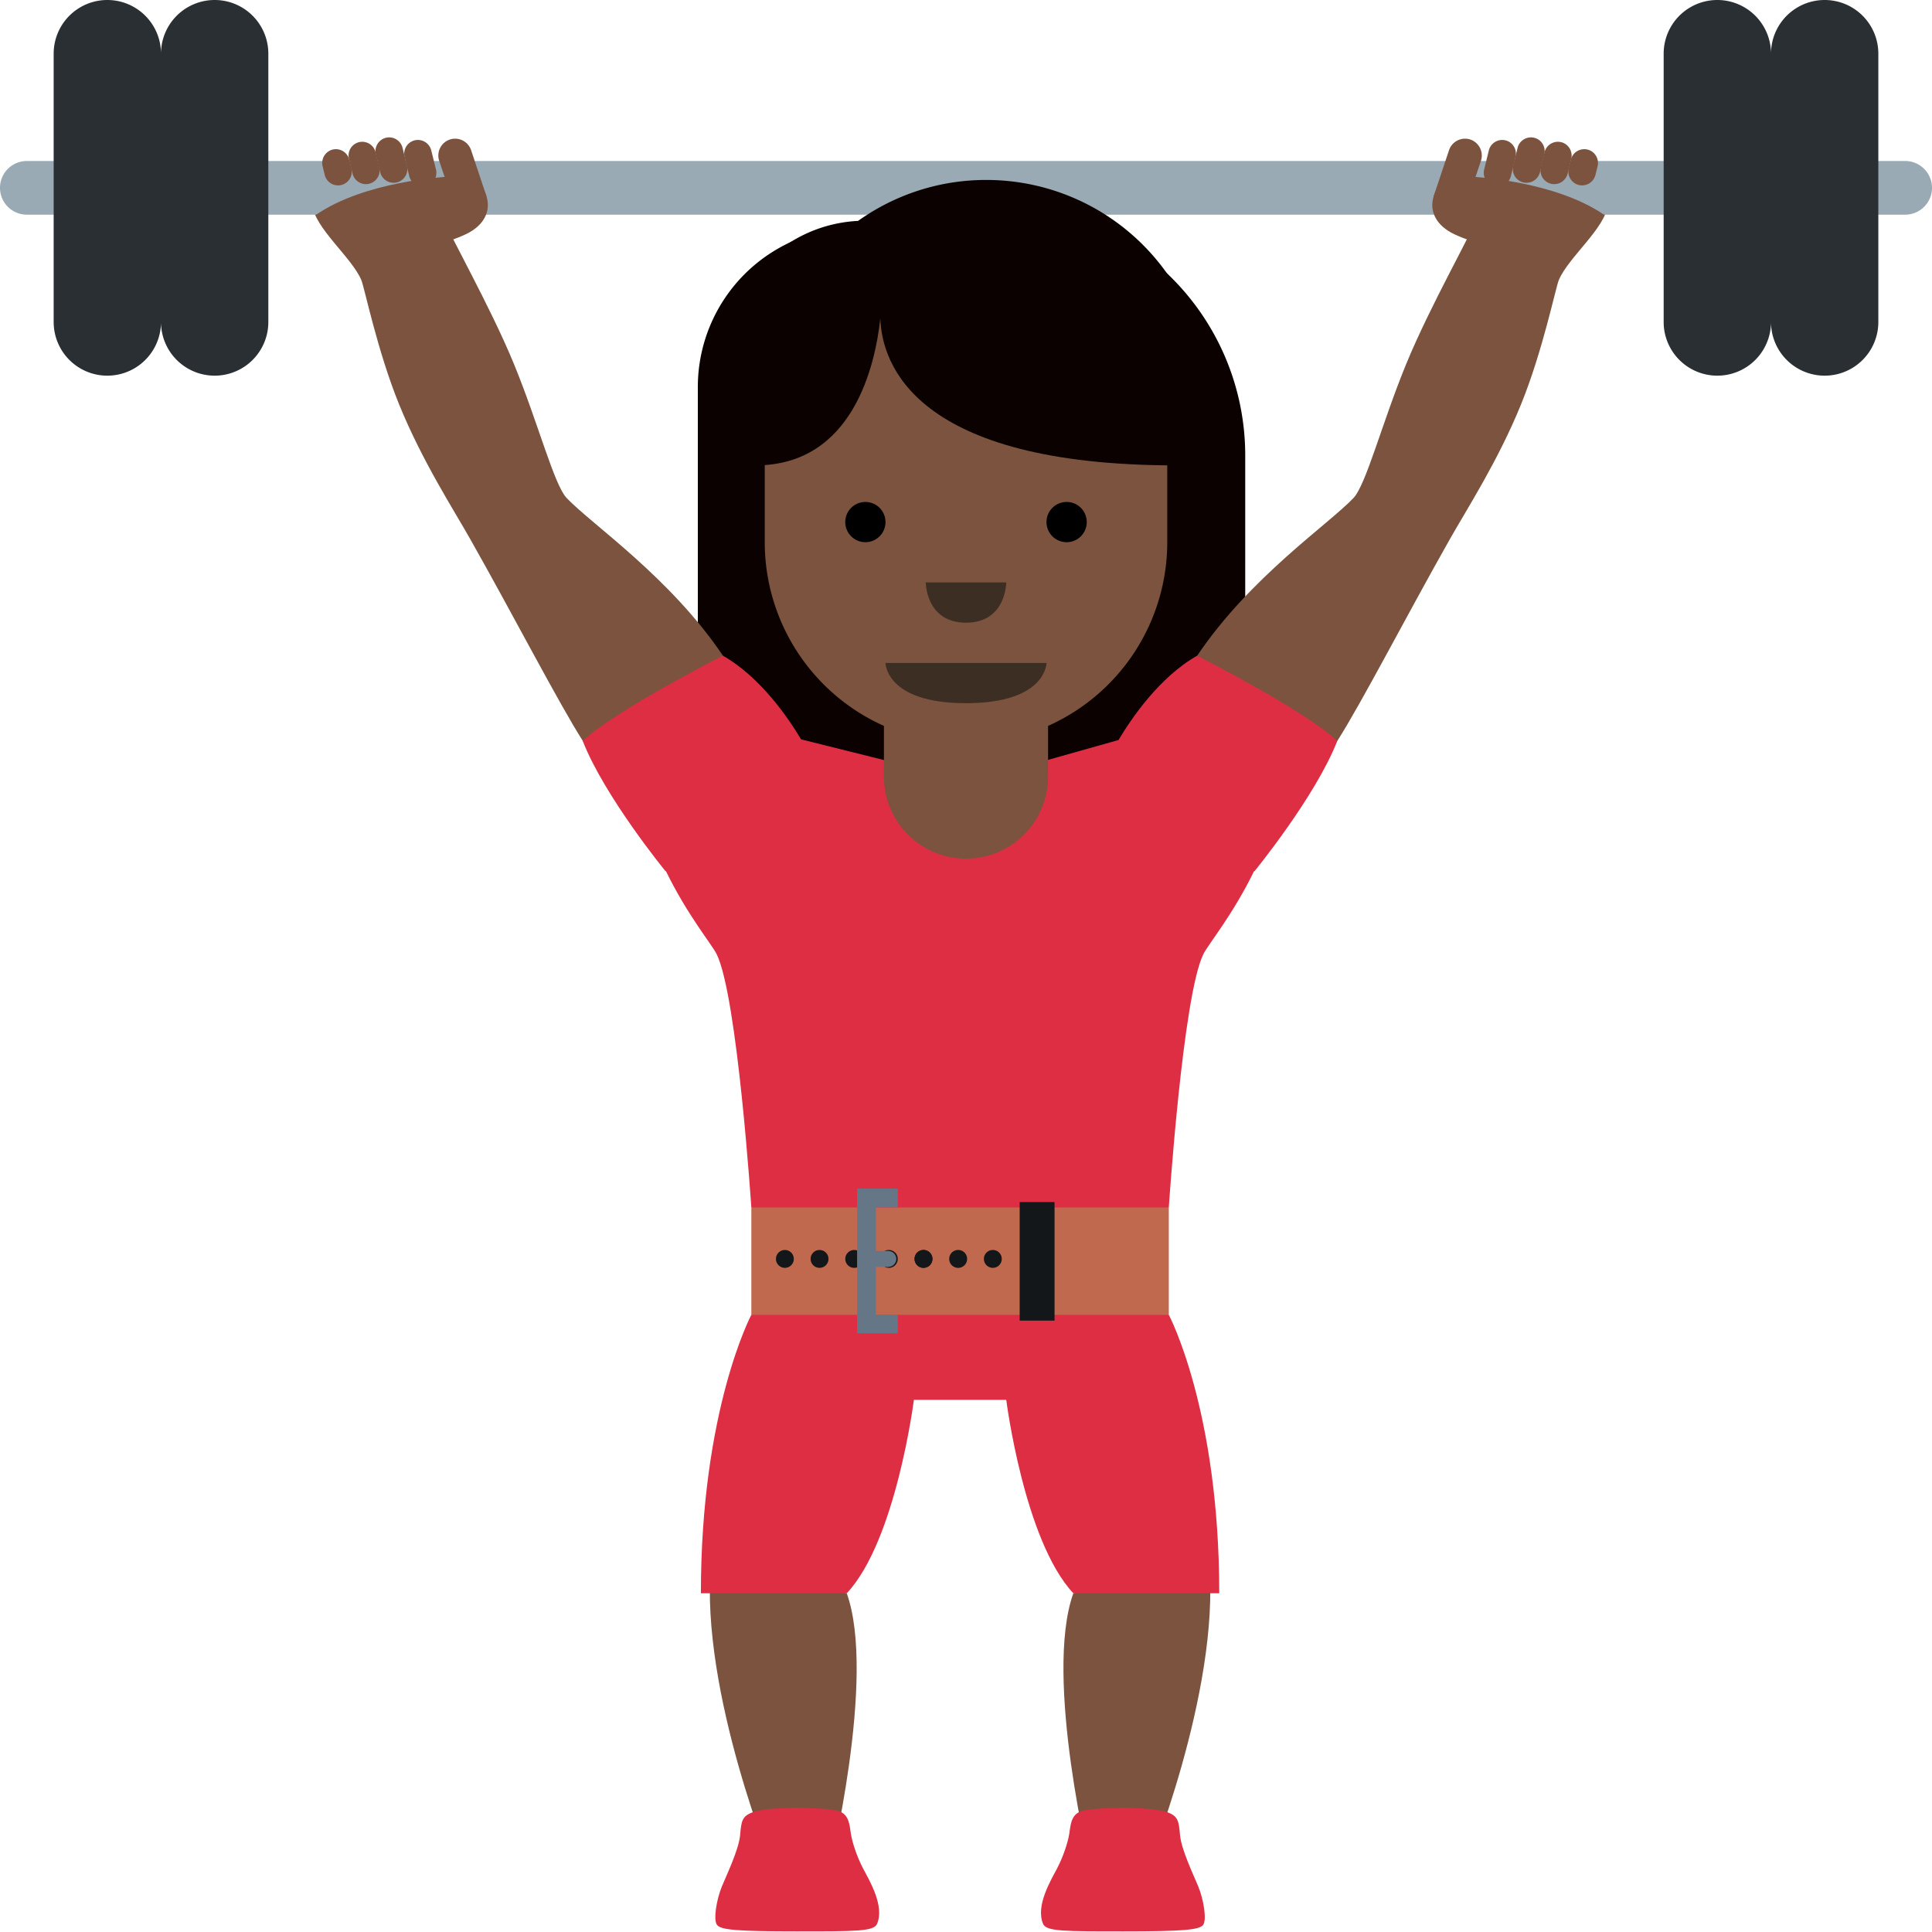 <svg xmlns="http://www.w3.org/2000/svg" viewBox="0 0 36 36"><path fill="#0B0200" d="M18.528 3.81c-.731 0-1.421.173-2.037.472a2.975 2.975 0 0 0-3.488 2.928v5.1h.007c.078 2.748 2.326 4.954 5.093 4.954s5.015-2.206 5.093-4.954h.007V8.485a4.675 4.675 0 0 0-4.675-4.675z"/><path fill="#7C533E" d="M15.447 34.875h-1.02s-1.384-3.348-1.18-5.736l2.531.549c.56 1.564-.331 5.187-.331 5.187zm4.885 0h1.02s1.384-3.348 1.18-5.736L20 29.688c-.559 1.564.332 5.187.332 5.187z"/><path fill="#DD2E44" d="M13.452 35.149c.102-.243.316-.694.339-.955.023-.261.034-.354.238-.426.345-.121 1.427-.087 1.613-.016.185.071.188.263.214.424.026.161.113.424.226.64s.406.697.26 1.034c-.061.14-.402.138-1.497.138s-1.408-.026-1.483-.118-.011-.477.09-.721zm8.875 0c-.102-.243-.316-.694-.339-.955-.023-.261-.034-.354-.238-.426-.345-.121-1.427-.087-1.613-.016-.185.071-.188.263-.214.424-.026.161-.113.424-.226.64s-.406.697-.26 1.034c.061.14.402.138 1.497.138s1.408-.026 1.483-.118c.074-.092.011-.477-.09-.721z"/><path fill="#7C533E" d="M8.31 4.156c.011.127.814 1.525 1.266 2.625.452 1.1.747 2.25.984 2.5.476.499 1.926 1.474 2.911 2.937.985 1.464-1.977 2.58-2.611 1.588-.451-.706-1.309-2.368-2.097-3.759-.304-.54-.897-1.454-1.328-2.516-.406-1-.642-2.168-.702-2.312-.179-.425-.879-.977-.913-1.407 0 0 2.454-.084 2.49.344zm19.159 0c-.011.127-.814 1.525-1.266 2.625-.452 1.1-.747 2.25-.984 2.5-.476.499-1.926 1.474-2.911 2.937-.985 1.464 1.977 2.58 2.611 1.588.451-.706 1.309-2.368 2.097-3.759.304-.54.897-1.454 1.328-2.516.406-1 .642-2.168.702-2.312.178-.425.878-.977.912-1.406 0-.001-2.453-.085-2.489.343z"/><path fill="#99AAB5" d="M36 3.5a.5.5 0 0 1-.5.5H.5a.5.5 0 0 1 0-1h35a.5.5 0 0 1 .5.5z"/><path fill="#292F33" d="M34 0a1 1 0 0 0-1 1 1 1 0 1 0-2 0v5a1 1 0 1 0 2 0 1 1 0 1 0 2 0V1a1 1 0 0 0-1-1zM4 0a1 1 0 0 0-1 1 1 1 0 1 0-2 0v5a1 1 0 1 0 2 0 1 1 0 1 0 2 0V1a1 1 0 0 0-1-1z"/><path fill="#DD2E44" d="M24.918 13.806c-.625-.583-2.611-1.588-2.611-1.588-.709.401-1.237 1.188-1.465 1.571l-1.398.394h-2.89l-1.627-.406c-.231-.387-.755-1.162-1.458-1.559 0 0-1.986 1.004-2.611 1.588.406 1.039 1.543 2.428 1.543 2.428l.008-.001c.4.821.854 1.362.945 1.547.386.781.646 4.72.646 4.72l4 1.5 3.779-1.5s.26-3.939.643-4.719c.091-.185.545-.727.945-1.547l.008.001c0-.001 1.138-1.39 1.543-2.429z"/><path fill="#7C533E" d="M16.471 11.412v3.059a1.529 1.529 0 1 0 3.058 0v-3.059h-3.058z"/><path fill="#0B0200" d="M18.375 3.353c-.89 0-1.712.284-2.386.763a2.62 2.62 0 0 0-2.49 2.612c0 1.156.005 2.613 1.529 3.156a4.125 4.125 0 1 0 3.347-6.531z"/><path fill="#7C533E" d="M21.75 5.602h-7.5v4.5a3.75 3.75 0 1 0 7.5 0v-4.5z"/><path fill="#0B0200" d="m18 4-3.924 1.533v3.139c1.831 0 2.236-1.893 2.327-2.737.031.844.639 2.737 5.52 2.737V5.533L18 4z"/><path fill="#3D2E24" d="M19.5 12.353h-3s0 .75 1.5.75 1.5-.75 1.5-.75z"/><circle cx="16.125" cy="9.728" r=".375"/><path d="M20.25 9.728a.375.375 0 1 1-.75 0 .375.375 0 0 1 .75 0z"/><path fill="#3D2E24" d="M17.25 10.853h1.5s0 .75-.75.75-.75-.75-.75-.75z"/><g fill="#7C533E"><path d="M27.096 4.363c-.33-.157-.476-.428-.377-.719l.003-.01c.099-.291.291-.346.738-.339 0 0 1.521.076 2.437.712 0 0-.199.304-.447.56l-.003.01c-.101.29-1.614.137-2.351-.214z"/><path d="M27.843 3.47a.257.257 0 0 1-.188-.31l.087-.357c.033-.137.173-.221.31-.188s.221.173.188.31l-.087.357a.258.258 0 0 1-.31.188zm-.445-.87a.315.315 0 0 0-.397.197l-.279.837c-.055.164.168-.068.332-.013a.314.314 0 0 0 .397-.196l.144-.427a.316.316 0 0 0-.197-.398z"/><path d="M28.384 3.399a.257.257 0 0 1-.188-.31l.082-.334c.033-.137.173-.221.31-.188s.221.173.188.31l-.082.334a.258.258 0 0 1-.31.188z"/><path d="M28.9 3.424a.257.257 0 0 1-.188-.31l.068-.277c.033-.137.173-.221.31-.188s.221.173.188.31l-.068.277a.258.258 0 0 1-.31.188z"/><path d="M29.419 3.447a.257.257 0 0 1-.188-.31l.04-.162c.033-.137.173-.221.31-.188s.221.173.188.31l-.04.162a.257.257 0 0 1-.31.188z"/></g><g fill="#7C533E"><path d="M8.683 4.363c.33-.157.476-.428.377-.719l-.003-.01c-.1-.29-.292-.346-.738-.339 0 0-1.521.076-2.437.712 0 0 .199.304.447.56l.003.01c.1.29 1.614.137 2.351-.214z"/><path d="M7.936 3.47a.257.257 0 0 0 .188-.31l-.088-.357a.257.257 0 0 0-.31-.188.257.257 0 0 0-.187.31l.087.357a.258.258 0 0 0 .31.188zm.445-.87a.315.315 0 0 1 .397.197l.279.837c.055.164-.168-.068-.332-.013a.314.314 0 0 1-.397-.196l-.144-.427a.315.315 0 0 1 .197-.398z"/><path d="M7.395 3.399a.257.257 0 0 0 .188-.31l-.082-.334a.257.257 0 0 0-.31-.188.258.258 0 0 0-.188.31l.082.334a.258.258 0 0 0 .31.188z"/><path d="M6.879 3.424a.258.258 0 0 0 .188-.31l-.068-.277a.257.257 0 0 0-.309-.188.257.257 0 0 0-.188.31l.068.277a.256.256 0 0 0 .309.188z"/><path d="M6.36 3.447a.257.257 0 0 0 .188-.31l-.04-.162a.257.257 0 0 0-.31-.188.258.258 0 0 0-.187.31l.04.162a.255.255 0 0 0 .309.188z"/></g><path fill="#DD2E44" d="M21.779 24.5 18 23l-4 1.5s-.94 1.766-.94 5.188h2.719c.917-.979 1.25-3.604 1.25-3.604h1.721s.333 2.625 1.25 3.604h2.719c0-3.422-.94-5.188-.94-5.188z"/><path fill="#C1694F" d="M14 22.5h7.779v2H14z"/><path fill="#14171A" d="M19 22.399h.65v2.209H19z"/><circle cx="18.5" cy="23.458" r=".167" fill="#14171A"/><path fill="#14171A" d="M18.021 23.458a.167.167 0 0 1-.334 0 .167.167 0 0 1 .334 0z"/><circle cx="17.208" cy="23.458" r=".167" fill="#14171A"/><circle cx="16.562" cy="23.458" r=".167" fill="#14171A"/><circle cx="15.917" cy="23.458" r=".167" fill="#14171A"/><circle cx="15.271" cy="23.458" r=".167" fill="#14171A"/><circle cx="14.625" cy="23.458" r=".167" fill="#14171A"/><circle cx="17.208" cy="23.458" r=".167" fill="#14171A"/><circle cx="16.318" cy="23.458" r=".148" fill="#657786"/><circle cx="16.553" cy="23.458" r=".148" fill="#657786"/><path fill="#657786" d="M16.318 23.31h.235v.297h-.235z"/><path fill="#657786" d="M16.729 24.846h-.758v-2.698h.758v.35h-.408v1.998h.408z"/></svg>